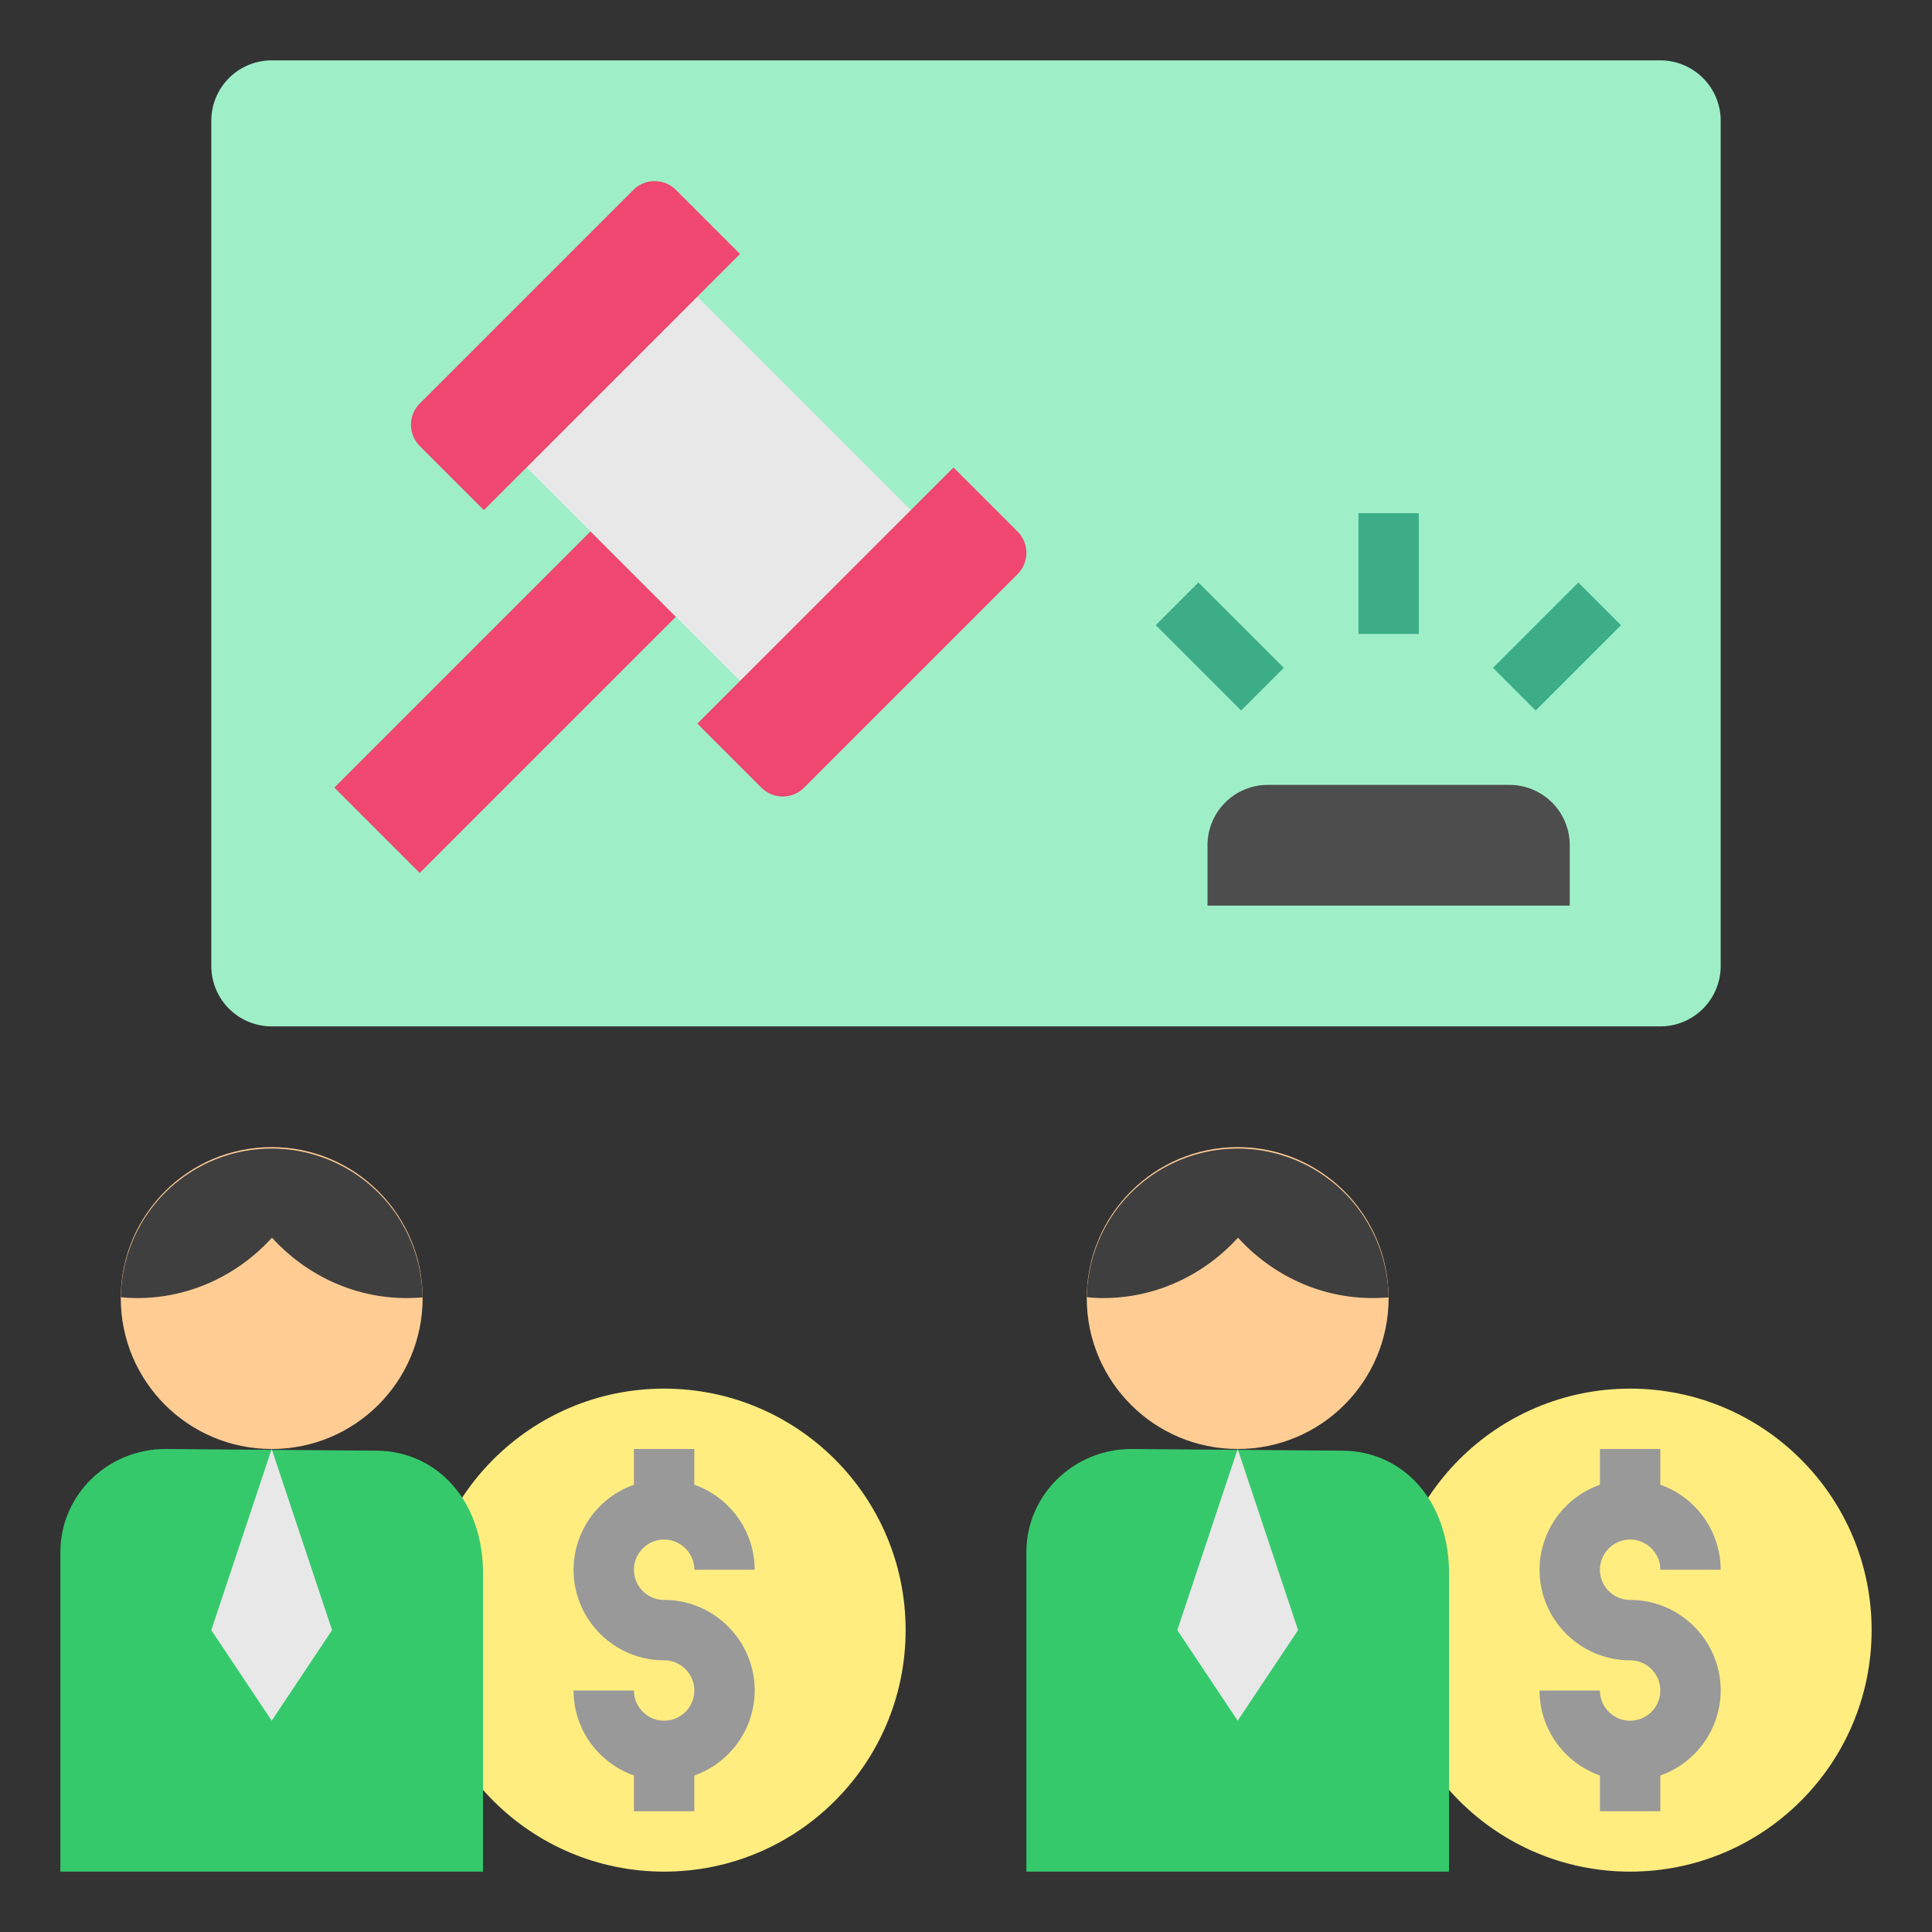 <svg xmlns="http://www.w3.org/2000/svg" version="1.1" xmlns:xlink="http://www.w3.org/1999/xlink" width="512" height="512" x="0" y="0" viewBox="0 0 64 64" style="enable-background:new 0 0 512 512" xml:space="preserve" class=""><rect x="0" y="0" width="64" height="64" fill="#333333" stroke="none"/><g><path fill="#9eefc8" d="M55 34H9a2 2 0 0 1-2-2V4a2 2 0 0 1 2-2h46a2 2 0 0 1 2 2v28a2 2 0 0 1-2 2z" opacity="1" data-original="#99e1ff" class=""></path><path fill="#4d4d4d" d="M52 30H40v-2a2 2 0 0 1 2-2h8a2 2 0 0 1 2 2z" opacity="1" data-original="#4d4d4d"></path><path fill="#e8e8e8" d="m23.1 9.825 7.07 7.07-5.655 5.656-7.07-7.07z" opacity="1" data-original="#e8e8e8"></path><g fill="#ef476f"><path d="m33.707 17.607-2.121-2.121-8.485 8.485 2.121 2.121a.999.999 0 0 0 1.414 0l7.071-7.071a.999.999 0 0 0 0-1.414zM16.029 16.899l8.485-8.485-2.121-2.121a.999.999 0 0 0-1.414 0l-7.071 7.071a.999.999 0 0 0 0 1.414zM11.076 26.09l8.484-8.484 2.828 2.828-8.484 8.484z" fill="#ef476f" opacity="1" data-original="#ef476f"></path></g><circle cx="22" cy="54" r="8" fill="#ffed80" opacity="1" data-original="#ffed80" class=""></circle><path fill="#36c96c" d="M12.482 48.056 5.513 48C3.577 47.985 2 49.519 2 51.417V62h14V51.983c-.062-2.386-1.605-3.912-3.518-3.927z" opacity="1" data-original="#2e6893" class=""></path><path fill="#e8e8e8" d="m9 48-2 6 2 3 2-3z" opacity="1" data-original="#e8e8e8"></path><circle cx="9" cy="43" r="5" fill="#ffcd94" opacity="1" data-original="#ffcd94" class=""></circle><path fill="#3f3f3f" d="M9.01 41c1.12 1.23 2.71 2 4.46 2 .179 0 .359-.01.528-.02a4.998 4.998 0 0 0-9.995-.01c.179.02.358.03.547.03 1.75 0 3.34-.77 4.46-2z" opacity="1" data-original="#3f3f3f" class=""></path><path fill="#999999" d="M22 53c-.551 0-1-.449-1-1s.449-1 1-1 1 .449 1 1h2a2.996 2.996 0 0 0-2-2.816V48h-2v1.184A2.996 2.996 0 0 0 19 52c0 1.654 1.346 3 3 3 .551 0 1 .449 1 1s-.449 1-1 1-1-.449-1-1h-2c0 1.302.839 2.402 2 2.816V60h2v-1.184A2.996 2.996 0 0 0 25 56c0-1.654-1.346-3-3-3z" opacity="1" data-original="#999999" class=""></path><circle cx="54" cy="54" r="8" fill="#ffed80" opacity="1" data-original="#ffed80" class=""></circle><path fill="#36c96c" d="M44.482 48.056 37.513 48C35.577 47.985 34 49.519 34 51.417V62h14V51.983c-.062-2.386-1.605-3.912-3.518-3.927z" opacity="1" data-original="#2e6893" class=""></path><path fill="#e8e8e8" d="m41 48-2 6 2 3 2-3z" opacity="1" data-original="#e8e8e8"></path><circle cx="41" cy="43" r="5" fill="#ffcd94" opacity="1" data-original="#ffcd94" class=""></circle><path fill="#3f3f3f" d="M41.01 41c1.12 1.23 2.71 2 4.46 2 .179 0 .359-.01.528-.02a4.998 4.998 0 0 0-9.995-.01c.179.02.358.03.547.03 1.75 0 3.34-.77 4.46-2z" opacity="1" data-original="#3f3f3f" class=""></path><path fill="#999999" d="M54 53c-.551 0-1-.449-1-1s.449-1 1-1 1 .449 1 1h2a2.996 2.996 0 0 0-2-2.816V48h-2v1.184A2.996 2.996 0 0 0 51 52c0 1.654 1.346 3 3 3 .551 0 1 .449 1 1s-.449 1-1 1-1-.449-1-1h-2c0 1.302.839 2.402 2 2.816V60h2v-1.184A2.996 2.996 0 0 0 57 56c0-1.654-1.346-3-3-3z" opacity="1" data-original="#999999" class=""></path><path fill="#3dad88" d="M45 17h2v4h-2zM49.457 22.124l2.828-2.828 1.414 1.414-2.828 2.828zM38.286 20.709l1.414-1.414 2.828 2.828-1.414 1.414z" opacity="1" data-original="#204866" class=""></path></g></svg>
